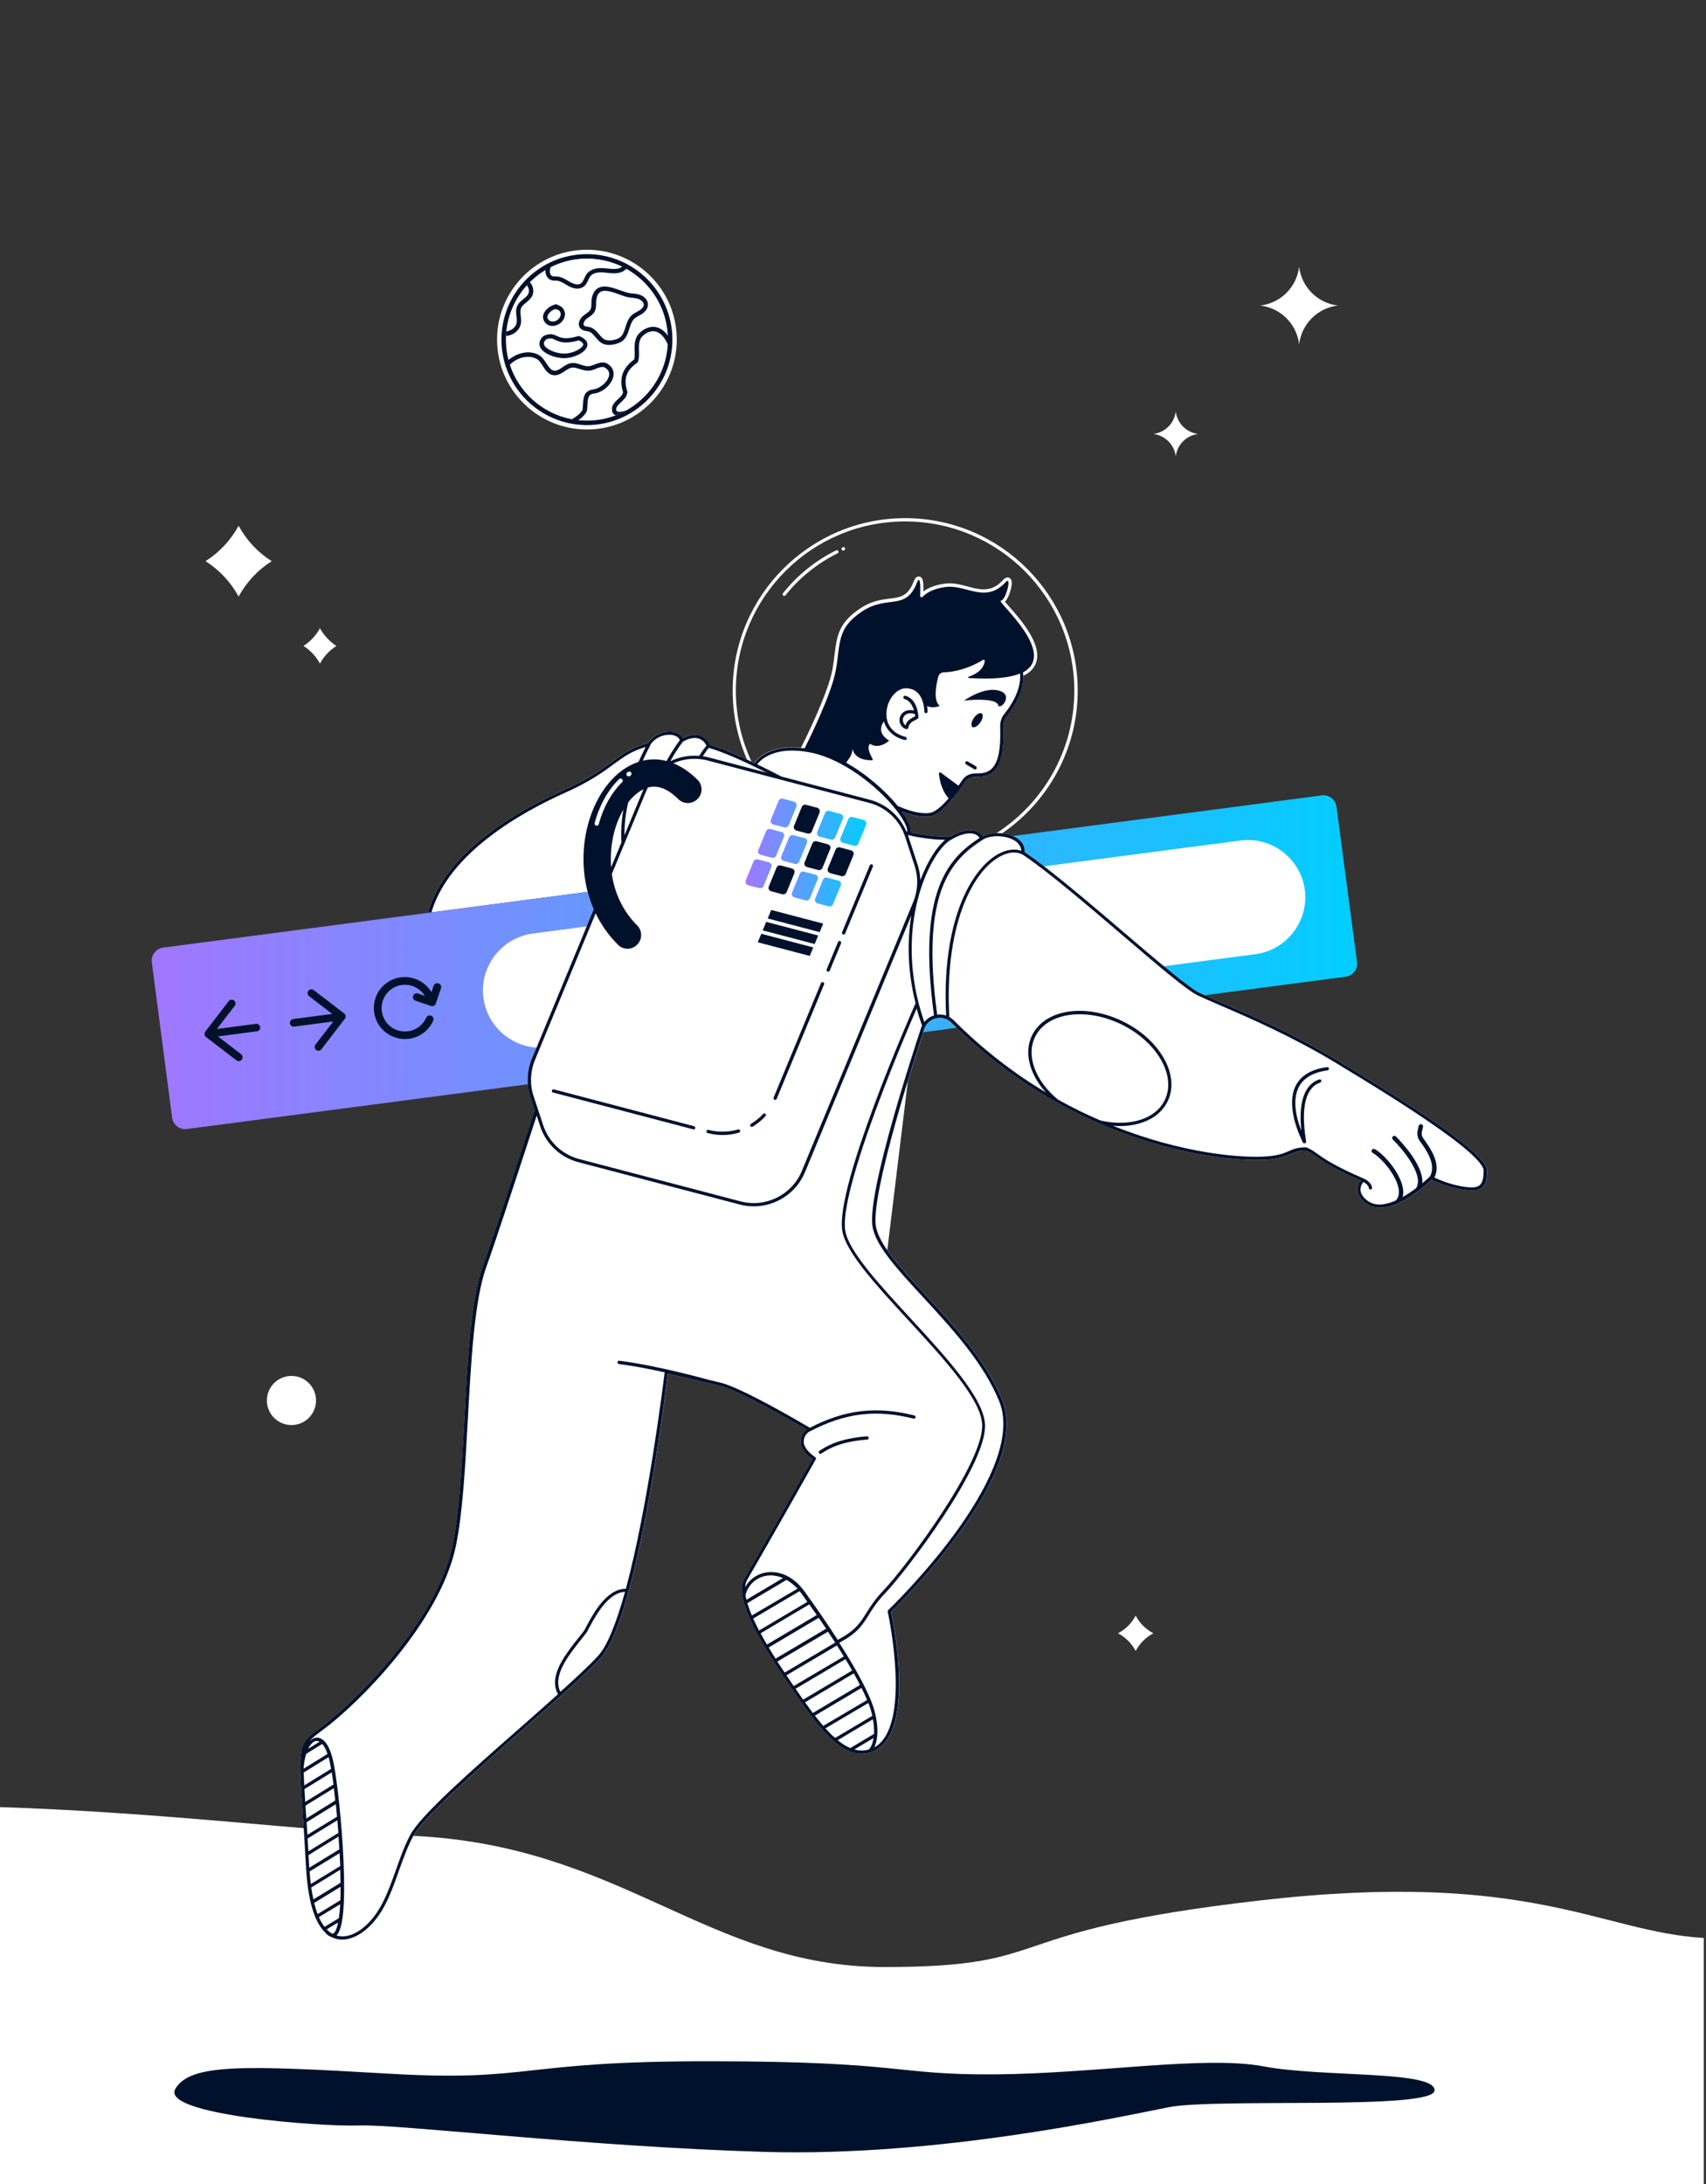 <svg width="400" height="512" viewBox="0 0 400 512" fill="none" xmlns="http://www.w3.org/2000/svg">
	<rect x="0" y="0" width="400" height="512" fill="#333333" stroke="none"/>
	<g clip-path="url(#clip0)">
		<path d="M399.5.0H-.5V512H399.5V0z" />
		<path d="M399.5 454.323C375.155 452.89 359.155 438.221 295.513 445.517 231.872 452.813 248.921 461.133 207.372 461.133 165.824 461.133 145.856 432.512 96.448 430.362 72.819 429.338 38.233 424.858-.525 423.629V512H399.475V454.323H399.5z" fill="#fff" />
		<path d="M336.371 490.035C336.371 494.771 285.247 491.802 273.983 494.003 262.745 496.205 220.326 505.677 179.238 504.473 138.15 503.27 93.376 497.946 84.262 498.278 75.148 498.611 37.67 495.795 41.1 489.728 44.556 483.661 57.561 484.198 91.276 486.144 125.017 488.09 121.075 483.174 166.643 483.226 212.211 483.251 209.651 486.477 233.331 486.298 257.011 486.118 282.432 481.818 296.281 484.429 310.131 487.04 336.345 485.325 336.371 490.035z" fill="#00112c" />
		<path d="M137.613 60.595C148.109 60.595 156.633 69.12 156.633 79.616 156.633 90.112 148.109 98.637 137.613 98.637 127.117 98.637 118.592 90.112 118.592 79.616 118.592 69.12 127.142 60.595 137.613 60.595z" fill="#fff" />
		<path d="M129.139 62.592C129.011 62.899 128.934 63.206 128.908 63.514 128.883 64 129.088 64.589 129.548 64.742 129.83 64.845 130.265 64.794 130.649 64.819 131.596 64.896 132.39 65.357 133.158 65.818 133.363 65.946 133.568 66.074 133.772 66.176 134.156 66.381 135.436 67.021 136.256 66.406 136.588 66.15 136.768 65.715 136.998 65.28 137.177 64.896 137.356 64.486 137.638 64.128 138.406 63.181 139.763 62.746 141.58 62.874 141.862 62.899 142.144 62.925 142.425 62.95 143.398 63.053 144.32 63.155 145.164 62.899 145.446 62.822 145.702 62.669 145.932 62.464 146.265 62.618 146.572 62.797 146.88 62.976 146.496 63.386 145.984 63.718 145.446 63.872 144.396 64.179 143.321 64.077 142.297 63.949 142.016 63.923 141.76 63.898 141.478 63.872 140.454 63.795 139.123 63.872 138.432 64.742 138.227 64.998 138.073 65.331 137.92 65.664 137.689 66.176 137.408 66.765 136.87 67.174 136.46 67.482 135.948 67.661 135.385 67.661 134.745 67.661 134.028 67.456 133.286 67.046 133.056 66.918 132.851 66.79 132.62 66.662 131.929 66.253 131.289 65.869 130.572 65.792 130.444 65.792 130.316 65.792 130.214 65.792 129.907 65.792 129.548 65.792 129.216 65.664 128.243 65.306 127.833 64.256 127.884 63.386 127.884 63.334 127.884 63.283 127.91 63.206 128.32 63.027 128.729 62.797 129.139 62.592zM139.251 92.262C141.35 92.032 143.526 90.061 143.833 88.115 143.961 87.347 143.884 85.939 142.016 85.069 141.99 85.043 141.964 85.043 141.913 85.043 141.017 84.838 140.224 85.146 139.43 85.453 138.918 85.658 138.432 85.837 137.945 85.862 137.408 85.888 136.819 85.709 136.23 85.504 135.462 85.248 134.668 84.992 133.824 85.146 133.081 85.274 132.441 85.709 131.852 86.118 131.187 86.579 130.598 86.963 129.958 86.912 129.164 86.81 128.704 86.067 128.14 85.222 127.731 84.608 127.321 83.968 126.732 83.482L126.707 83.456C125.555 82.662 124.07 82.406 122.56 82.739 121.331 82.995 120.153 83.61 119.18 84.429 119.283 84.787 119.385 85.171 119.513 85.53 120.384 84.659 121.536 83.994 122.764 83.763 123.66 83.584 124.94 83.533 126.118 84.326 126.553 84.685 126.937 85.248 127.27 85.811 127.884 86.758 128.55 87.834 129.83 87.962 130.854 88.064 131.673 87.501 132.416 87.014 132.953 86.656 133.465 86.298 134.003 86.195 134.592 86.093 135.232 86.298 135.897 86.502 136.563 86.707 137.254 86.938 137.996 86.912 138.636 86.886 139.225 86.656 139.788 86.426 140.428 86.17 141.043 85.939 141.606 86.067 142.528 86.502 142.937 87.168 142.809 87.987 142.579 89.472 140.736 91.085 139.097 91.29 136.844 91.597 136.768 93.363 136.691 94.797 136.665 95.258 136.64 95.718 136.563 96.154 135.948 97.075 135.283 97.536 134.617 97.946 134.412 98.074 134.233 98.202 134.028 98.33 134.515 98.432 135.027 98.509 135.539 98.56 136.153 98.15 136.87 97.587 137.484 96.614 137.51 96.563 137.536 96.512 137.561 96.461 137.689 95.923 137.715 95.386 137.74 94.848 137.843 93.261 137.945 92.442 139.251 92.262zM119.769 78.515C120.921 78.08 121.792 77.184 122.073 76.134 122.252 75.443 122.176 74.752 122.099 74.086 122.022 73.395 121.945 72.755 122.176 72.218 122.38 71.731 122.841 71.347 123.353 70.938 123.84 70.528 124.377 70.118 124.71 69.504 125.094 68.813 125.145 67.942 124.838 67.123 124.684 66.739 124.48 66.406 124.224 66.125 123.993 66.355 123.737 66.611 123.507 66.867 123.66 67.046 123.788 67.251 123.891 67.482 124.096 67.994 124.07 68.582 123.814 68.992 123.584 69.427 123.148 69.76 122.713 70.118 122.15 70.579 121.561 71.04 121.254 71.782 120.921 72.576 120.998 73.37 121.1 74.163 121.177 74.752 121.228 75.315 121.1 75.827 120.921 76.544 120.281 77.184 119.436 77.517 119.206 77.594 118.976 77.67 118.72 77.722 118.694 78.08 118.668 78.413 118.643 78.771 119.001 78.746 119.385 78.643 119.769 78.515zM144.627 96.41C144.499 96.307 144.448 96.077 144.499 95.718 144.652 95.181 145.113 94.746 145.625 94.285 146.265 93.67 147.008 93.005 147.11 91.955 147.11 91.878 147.11 91.827 147.084 91.75 146.137 88.883 146.854 86.784 149.414 85.018 149.516 84.941 149.568 84.864 149.619 84.736 149.875 83.891 149.849 83.046 149.824 82.202 149.798 81.229 149.772 80.307 150.156 79.514V79.488C150.412 78.848 151.718 77.645 153.152 77.645H153.177C154.508 77.67 155.712 78.771 156.633 80.845 156.659 80.435 156.684 80.026 156.684 79.616 156.684 79.334 156.684 79.053 156.659 78.771 155.481 77.082 154.176 76.646 153.203 76.621 151.334 76.595 149.67 78.054 149.235 79.078 148.748 80.102 148.774 81.178 148.8 82.227 148.825 82.944 148.851 83.635 148.697 84.275 145.932 86.272 145.088 88.781 146.086 91.955 145.984 92.57 145.497 93.005 144.934 93.542 144.345 94.08 143.731 94.643 143.526 95.462 143.526 95.488 143.526 95.488 143.526 95.514 143.372 96.486 143.731 96.973 144.064 97.203 144.166 97.28 144.268 97.331 144.371 97.382 145.216 97.05 146.035 96.691 146.828 96.256 145.779 96.563 144.96 96.666 144.627 96.41zM127.321 74.189C127.347 73.754 127.552 73.293 127.884 72.858 128.473 72.09 129.369 71.552 130.316 71.347 130.521 71.296 130.726 71.398 130.828 71.552 131.699 71.731 132.39 72.55 132.467 73.498 132.518 74.419 132.006 75.366 131.136 75.93 130.649 76.237 130.086 76.416 129.548 76.416 129.267 76.416 128.985 76.365 128.729 76.288 127.859 75.955 127.27 75.059 127.321 74.189zM128.345 74.266C128.32 74.675 128.652 75.136 129.088 75.315 129.548 75.469 130.112 75.392 130.598 75.085 131.136 74.726 131.494 74.138 131.468 73.574 131.443 73.037 130.956 72.55 130.47 72.55 130.368 72.55 130.24 72.525 130.163 72.448 129.6 72.627 129.062 73.011 128.704 73.472 128.499 73.754 128.371 74.035 128.345 74.266zM150.182 69.171C151.104 69.53 152 70.4 151.923 71.526 151.872 72.32 151.36 73.062 150.438 73.651 150.233 73.779 150.003 73.907 149.798 74.01 149.388 74.24 148.979 74.47 148.672 74.778 148.108 75.341 147.852 76.16 147.571 77.03 147.238 78.054 146.905 79.13 146.009 79.872 145.369 80.384 144.601 80.589 144.064 80.717 143.603 80.819 143.193 80.87 142.809 80.87 142.246 80.87 141.785 80.768 141.35 80.563 140.608 80.23 140.096 79.616 139.609 79.027 139.123 78.438 138.662 77.901 138.048 77.722 137.894 77.67 137.715 77.645 137.536 77.619 137.075 77.542 136.563 77.44 136.153 77.056 135.846 76.749 135.692 76.339 135.718 75.904 135.744 75.264 136.128 74.547 136.691 74.086 136.921 73.907 137.152 73.728 137.356 73.574 137.817 73.242 138.252 72.96 138.457 72.525 138.662 72.141 138.662 71.654 138.662 71.168 138.662 70.835 138.662 70.502 138.713 70.17 138.918 68.89 139.404 68.019 140.198 67.558 141.632 66.714 143.654 67.43 145.446 68.07 146.24 68.352 146.982 68.608 147.52 68.71 147.724 68.736 147.929 68.762 148.134 68.787 148.876 68.838 149.542 68.915 150.182 69.171zM149.798 70.118C149.286 69.914 148.723 69.862 148.108 69.786 147.878 69.76 147.673 69.734 147.443 69.709 146.777 69.606 145.984 69.325 145.164 69.018 144.038 68.608 142.835 68.173 141.836 68.173 141.452 68.173 141.094 68.25 140.787 68.429 140.275 68.736 139.942 69.35 139.814 70.323 139.763 70.579 139.763 70.861 139.763 71.168 139.763 71.757 139.737 72.397 139.456 72.986 139.123 73.626 138.56 74.035 138.022 74.394 137.817 74.547 137.612 74.675 137.433 74.829 137.1 75.11 136.844 75.571 136.819 75.93 136.819 76.083 136.844 76.211 136.947 76.314 137.126 76.493 137.408 76.544 137.766 76.595 137.971 76.621 138.176 76.672 138.406 76.723 139.302 77.005 139.891 77.696 140.454 78.362 140.889 78.874 141.299 79.386 141.836 79.616 142.348 79.846 143.04 79.872 143.91 79.693 144.576 79.539 145.062 79.36 145.42 79.053 146.086 78.515 146.342 77.645 146.649 76.698 146.956 75.75 147.264 74.752 148.006 74.01 148.416 73.6 148.902 73.344 149.363 73.088 149.568 72.986 149.772 72.858 149.952 72.755 150.31 72.525 150.924 72.038 150.95 71.45 150.95 70.886 150.387 70.349 149.798 70.118zM127.449 78.771C127.5 78.746 127.526 78.72 127.577 78.694 129.088 78.054 129.856 78.413 130.598 78.771 131.468 79.181 132.544 79.693 135.564 78.797 135.667 78.771 135.795 78.771 135.897 78.822 137.612 79.539 137.817 80.461 137.689 81.075 137.382 82.662 134.464 83.968 132.262 83.968 130.06 83.968 127.168 82.842 126.579 81.229 126.425 80.691 126.297 79.744 127.449 78.771zM127.577 80.819C127.961 81.869 130.316 82.893 132.313 82.893 134.31 82.893 136.563 81.69 136.742 80.845 136.819 80.41 136.204 80.026 135.718 79.795 132.441 80.742 131.136 80.128 130.188 79.667 129.523 79.36 129.113 79.155 128.064 79.565 127.347 80.23 127.526 80.691 127.577 80.819z" fill="#00112c" />
		<path d="M137.613 60.595C148.109 60.595 156.633 69.12 156.633 79.616 156.633 90.112 148.109 98.637 137.613 98.637 127.117 98.637 118.592 90.112 118.592 79.616 118.592 69.12 127.142 60.595 137.613 60.595zM137.613 59.571C126.553 59.571 117.568 68.557 117.568 79.616 117.568 90.675 126.553 99.661 137.613 99.661 148.672 99.661 157.657 90.675 157.657 79.616 157.657 68.557 148.697 59.571 137.613 59.571z" fill="#00112c" />
		<path d="M137.613 59.571C148.672 59.571 157.657 68.557 157.657 79.616 157.657 90.675 148.672 99.661 137.613 99.661 126.553 99.661 117.568 90.675 117.568 79.616 117.568 68.557 126.553 59.571 137.613 59.571zM137.613 58.547C125.99 58.547 116.544 67.994 116.544 79.616 116.544 91.239 125.99 100.685 137.613 100.685 149.235 100.685 158.681 91.239 158.681 79.616 158.681 67.994 149.235 58.547 137.613 58.547z" fill="#fff" />
		<path d="M68.339 334.08C71.52 334.08 74.099 331.501 74.099 328.32 74.099 325.139 71.52 322.56 68.339 322.56 65.158 322.56 62.579 325.139 62.579 328.32 62.579 331.501 65.158 334.08 68.339 334.08z" fill="#fff" />
		<path d="M275.673 106.982C275.34 104.243 273.164 102.067 270.425 101.734 273.164 101.402 275.34 99.226 275.673 96.486 276.006 99.226 278.182 101.402 280.921 101.734 278.182 102.067 276.006 104.243 275.673 106.982z" fill="#fff" />
		<path d="M55.949 139.853C54.105 136.474 51.443 133.606 48.192 131.558 51.417 129.51 54.105 126.643 55.949 123.264 57.792 126.643 60.454 129.51 63.705 131.558 60.454 133.606 57.792 136.474 55.949 139.853z" fill="#fff" />
		<path d="M266.278 387.046C265.356 385.28 263.897 383.821 262.131 382.899 263.897 381.978 265.356 380.518 266.278 378.752 267.2 380.518 268.659 381.978 270.425 382.899 268.659 383.821 267.2 385.28 266.278 387.046z" fill="#fff" />
		<path d="M75.02 155.571C74.099 153.882 72.768 152.448 71.155 151.424 72.768 150.4 74.099 148.966 75.02 147.277 75.942 148.966 77.273 150.4 78.886 151.424 77.273 152.448 75.916 153.882 75.02 155.571z" fill="#fff" />
		<path d="M304.601 80.717C304.038 75.955 300.275 72.192 295.513 71.629 300.275 71.066 304.038 67.302 304.601 62.541 305.165 67.302 308.928 71.066 313.689 71.629 308.953 72.166 305.165 75.955 304.601 80.717z" fill="#fff" />
		<path d="M313.561 248.576C303.219 242.304 293.311 238.029 286.758 235.213 284.633 234.291 282.79 233.498 281.331 232.806 278.771 231.603 271.398 225.28 263.564 218.598 255.475 211.686 246.335 203.878 240.447 199.91 240.396 199.885 240.345 199.834 240.294 199.808 240.345 198.374 239.628 197.197 238.22 196.352 237.324 195.814 236.172 195.482 234.969 195.354 245.644 188.058 252.684 175.795 252.684 161.92 252.684 139.622 234.534 121.472 212.236 121.472 189.939 121.472 171.788 139.622 171.788 161.92 171.788 167.654 172.991 173.107 175.142 178.048 172.121 176.64 169.203 175.437 166.412 174.592 165.9 173.517 165.132 172.774 164.134 172.442 162.956 172.058 161.497 172.288 160.063 173.082 159.705 172.339 158.911 171.802 157.862 171.597 156.07 171.264 153.433 171.93 151.871 174.208 148.006 175.258 145.983 176.742 143.449 178.586 141.017 180.378 137.971 182.605 132.134 185.216 122.022 189.696 104.486 199.424 100.364 213.837 100.339 213.888 100.339 213.939 100.364 213.99L100.748 213.939 137.817 209.075C138.175 210.458 138.636 211.814 139.225 213.171L124.71 248.218C123.532 251.059 123.404 254.234 124.351 257.152L125.375 260.275C120.153 276.326 115.238 291.251 113.267 296.73 110.425 304.589 109.631 318.976 108.889 332.877 108.3 343.629 107.686 354.739 106.124 362.291 102.438 380.006 83.289 399.053 75.148 405.018 69.926 408.832 69.951 409.139 70.975 424.55 71.206 428.006 71.487 432.282 71.769 437.555 72.178 445.21 73.638 450.355 76.121 452.89 76.659 453.53 77.145 453.914 77.606 454.042 77.734 454.118 77.887 454.195 78.041 454.246 78.783 454.579 79.551 454.707 80.268 454.707 82.572 454.707 84.594 453.325 85.516 452.608 89.791 449.178 91.609 444.083 93.529 438.656 94.502 435.917 95.5 433.101 96.857 430.541 99.186 426.086 111.628 415.155 122.585 405.504 130.111 398.874 137.228 392.627 140.812 388.762 149.439 379.443 155.916 327.706 156.607 322.022L168.639 324.838C173.222 325.888 186.303 333.491 189.171 335.155 188.582 335.59 187.763 336.486 187.763 338.022 187.763 339.942 189.734 341.53 190.502 342.067 189.068 344.602 179.187 362.138 174.579 370.022 173.324 372.173 173.99 375.782 176.601 381.107 179.059 386.099 182.873 391.834 185.535 395.699 191.705 404.685 196.595 411.162 202.047 411.162 202.457 411.162 202.841 411.136 203.251 411.059 205.222 410.701 206.86 409.6 208.063 407.782 213.414 399.77 209.471 380.262 208.959 377.882 210.137 376.73 217.791 369.178 224.601 359.859 234.534 346.266 238.041 335.616 235.02 328.218 231.257 318.976 223.654 310.758 216.947 303.488 213.439 299.674 210.214 296.192 208.038 293.069L212.851 253.542C214.412 248.397 215.871 243.942 216.742 241.28 217.151 240.051 218.15 239.104 219.379 238.771 219.404 238.771 219.43 238.797 219.481 238.797 219.507 238.797 219.507 238.797 219.532 238.797 219.609 238.797 219.686 238.746 219.737 238.694 220.556 238.541 221.375 238.669 222.118 239.027 222.143 239.053 222.169 239.053 222.195 239.053 222.553 239.232 222.886 239.488 223.193 239.77 252.275 269.005 287.628 272.794 297.74 271.821 300.377 271.565 301.555 271.027 302.63 270.566 303.628 270.131 304.422 269.773 306.239 269.747 307.135 270.106 307.75 270.541 308.569 271.13 310.131 272.23 312.486 273.92 319.065 276.762 318.451 277.632 318.22 278.502 318.399 279.373 318.732 281.267 320.78 282.394 320.857 282.445 326.054 285.466 334.297 277.914 335.731 276.557 336.55 276.966 339.212 278.221 342.566 278.81 344.844 279.219 346.483 279.296 347.532 278.426 348.351 277.734 348.735 276.48 348.735 274.509 348.633 270.362 331.763 259.584 313.561 248.576zM239.833 157.568C239.961 157.491 240.089 157.44 240.191 157.363 240.063 157.44 239.961 157.517 239.833 157.568zM235.686 142.31C237.99 144.922 243.007 150.426 242.342 154.419 243.007 150.426 237.99 144.922 235.686 142.31zM242.342 154.419C242.291 154.726 242.214 155.034 242.086 155.315 242.214 155.034 242.291 154.726 242.342 154.419zM242.086 155.315C241.958 155.597 241.804 155.878 241.599 156.134 241.804 155.904 241.958 155.622 242.086 155.315zM241.599 156.16C241.471 156.339 241.318 156.493 241.139 156.672 241.292 156.518 241.446 156.339 241.599 156.16zM241.113 156.672C241.036 156.749 240.934 156.826 240.831 156.902 240.934 156.826 241.036 156.749 241.113 156.672zM240.831 156.928C240.627 157.082 240.422 157.235 240.191 157.363 240.447 157.21 240.652 157.082 240.831 156.928zM234.995 141.517 235.02 141.542 234.995 141.517zM235.123 141.67C235.123 141.696 235.148 141.696 235.148 141.722 235.148 141.696 235.148 141.67 235.123 141.67zM235.276 141.85C235.302 141.875 235.302 141.875 235.327 141.901 235.302 141.875 235.302 141.85 235.276 141.85zM235.404 142.003C235.43 142.029 235.43 142.054 235.455 142.054 235.455 142.029 235.43 142.029 235.404 142.003zM235.583 142.182C235.609 142.208 235.635 142.259 235.686 142.285 235.635 142.259 235.609 142.234 235.583 142.182zM234.636 141.056c.026.0.026.0.0.0.026.0.026.0.0.0zM234.713 141.133c0 .025.0.025.0.0.0.025.0.025.0.0zM172.531 161.92C172.531 140.032 190.323 122.24 212.211 122.24 234.099 122.24 251.891 140.032 251.891 161.92 251.891 175.898 244.62 188.237 233.663 195.302 232.435 195.328 231.257 195.584 230.361 196.045 229.951 195.43 229.337 194.995 228.595 194.765 227.059 194.33 224.985 194.816 222.732 196.122 220.454 196.147 218.585 196.045 215.385 195.507 214.771 195.405 214.156 195.277 213.542 195.149 213.619 194.253 213.183 193.024 212.262 191.514 212.006 191.104 211.724 190.669 211.391 190.234 213.849 191.181 215.667 191.462 216.947 191.462 217.382 191.462 217.766 191.437 218.099 191.386 220.735 190.976 224.345 186.112 226.265 183.27 226.751 182.554 227.596 182.144 228.518 182.144 229.951 182.144 231.718 182.144 233.1 180.71 234.713 179.046 235.404 175.718 235.225 170.573 235.199 169.523 235.43 168.653 235.942 168.013 237.503 166.067 240.012 162.33 239.91 158.438 241.318 157.773 242.265 156.877 242.777 155.725 244.723 151.373 239.398 145.357 236.531 142.106 236.223 141.747 235.891 141.363 235.635 141.082 235.993 140.698 236.326 140.109 236.633 139.315 236.966 138.445 237.273 137.242 237.222 136.474 237.171 135.654 236.659 135.373 236.249 135.373 235.788 135.373 235.481 135.706 235.353 135.808L235.327 135.834 235.302 135.859C233.868 137.446 232.435 138.163 230.643 138.163 229.439 138.163 228.211 137.856 226.931 137.498 225.548 137.139 224.115 136.755 222.63 136.755 222.22 136.755 221.836 136.781 221.452 136.832 219.046 137.165 217.484 137.933 216.511 138.65 216.563 136.192 216.307 135.706 216.051 135.424 215.871 135.245 215.641 135.142 215.411 135.142 214.694 135.142 214.361 135.91 214.054 136.755 212.697 139.827 211.059 140.032 208.575 140.339 206.681 140.57 204.3 140.877 201.638 142.669 196.595 146.048 196.211 149.146 195.673 153.472 195.545 154.522 195.417 155.597 195.212 156.774 194.214 162.56 188.428 174.08 187.814 175.283 180.774 174.566 177.779 177.613 176.857 178.842 176.627 178.739 176.396 178.637 176.191 178.509 173.836 173.466 172.531 167.834 172.531 161.92z" fill="#fff" />
		<path d="M183.641 139.622C183.718 139.674 183.795 139.699 183.871 139.699 183.974 139.699 184.102 139.648 184.179 139.546 187.456 135.424 191.679 132.045 196.39 129.715 196.569 129.613 196.646 129.382 196.569 129.203 196.467 129.024 196.236 128.947 196.057 129.024 191.244 131.379 186.943 134.861 183.59 139.059 183.462 139.238 183.487 139.469 183.641 139.622z" fill="#fff" />
		<path d="M197.695 129.075C197.747 129.075 197.798 129.075 197.875 129.05 197.875 129.05 197.9 129.05 197.9 129.024 197.9 129.024 197.926 129.024 197.926 128.998 198.258 128.819 198.156 128.512 198.131 128.486 198.105 128.461 197.977 128.154 197.619 128.282 197.619 128.282 197.593 128.282 197.593 128.307 197.593 128.333 197.567 128.307 197.567 128.333 197.209 128.512 197.337 128.794 197.337 128.845 197.363 128.87 197.465 129.075 197.695 129.075z" fill="#fff" />
		<path d="M212.569 170.931C212.543 170.931 212.492 170.931 212.467 170.931 211.75 170.726 211.187 170.163 210.982 169.421 210.777 168.576 211.007 167.706 211.622 167.142 212.006 166.784 212.825 166.272 214.284 166.554 213.977 165.478 213.363 164.25 212.083 163.866 211.878 163.814 211.75 163.584 211.827 163.379 211.878 163.174 212.108 163.046 212.313 163.123 215.231 163.942 215.334 167.987 215.334 168.166 215.334 168.32 215.257 168.448 215.129 168.525 215.027 168.576 214.899 168.627 214.796 168.704 213.926 169.114 213.158 169.498 212.953 170.65 212.927 170.752 212.876 170.854 212.774 170.906 212.723 170.906 212.646 170.931 212.569 170.931zM213.491 167.219C212.953 167.219 212.492 167.373 212.159 167.68 211.75 168.064 211.596 168.653 211.75 169.216 211.852 169.574 212.031 169.856 212.313 170.035 212.697 168.832 213.619 168.397 214.463 167.987 214.489 167.962 214.54 167.962 214.566 167.936 214.566 167.782 214.54 167.603 214.489 167.373 214.131 167.27 213.798 167.219 213.491 167.219z" fill="#00112c" />
		<path d="M226.034 164.25C228.902 163.891 233.663 163.84 234.022 165.274 234.38 166.707 237.862 162.97 234.278 161.92 230.694 160.87 226.034 164.25 226.034 164.25z" fill="#00112c" />
		<path d="M229.852 169.369C230.457 168.499 230.609 167.557 230.191 167.267 229.773 166.976 228.944 167.447 228.339 168.318 227.734 169.189 227.582 170.13 228 170.421 228.418 170.711 229.248 170.24 229.852 169.369z" fill="#00112c" />
		<path d="M228.646 180.403C228.569 180.403 228.492 180.378 228.415 180.326 228.159 180.147 227.801 179.942 227.468 179.763 227.11 179.558 226.751 179.354 226.47 179.149 226.29 179.021 226.265 178.79 226.367 178.611 226.495 178.432 226.726 178.406 226.905 178.509 227.161 178.688 227.519 178.893 227.852 179.072 228.21 179.277 228.569 179.482 228.85 179.686 229.03 179.814 229.055 180.045 228.953 180.224 228.876 180.352 228.774 180.403 228.646 180.403z" fill="#00112c" />
		<path d="M192.345 340.838C192.217 340.838 192.089 340.787 192.038 340.659 191.91 340.48 191.961 340.25 192.14 340.122 195.136 338.099 198.464 337.101 203.276 336.717 203.481 336.691 203.66 336.87 203.686 337.075 203.712 337.28 203.532 337.459 203.328 337.485 198.643 337.843 195.443 338.816 192.55 340.762 192.473 340.813 192.396 340.838 192.345 340.838z" fill="#00112c" />
		<path d="M305.804 268.006C305.651 268.006 305.523 267.93 305.446 267.776 305.42 267.725 305.395 267.674 305.369 267.597 302.758 262.118 302.246 257.408 303.884 254.362 305.139 252.058 307.571 250.65 311.155 250.163 311.359 250.138 311.564 250.291 311.59 250.496 311.615 250.701 311.462 250.906 311.257 250.931 307.955 251.366 305.702 252.672 304.575 254.746 303.27 257.178 303.449 260.787 305.113 265.062 304.243 256.666 306.854 253.875 309.311 253.056 309.516 252.979 309.721 253.107 309.798 253.286 309.875 253.491 309.747 253.696 309.567 253.773 306.137 254.925 304.985 259.558 306.188 267.213 306.214 267.392 306.239 267.52 306.239 267.597 306.265 267.776 306.137 267.981 305.958 268.032 305.881 268.006 305.855 268.006 305.804 268.006z" fill="#00112c" />
		<path d="M193.011 216.525 192.191 218.522 180.006 215.322 180.825 213.325 193.011 216.525zM179.647 216.115 178.828 218.112 191.014 221.312 191.833 219.315 179.647 216.115zM178.495 218.906 177.676 220.902 189.862 224.102 190.681 222.106 178.495 218.906z" fill="#00112c" />
		<path d="M192.166 190.49 190.348 194.918C190.195 195.302 189.76 195.507 189.35 195.405L186.739 194.714C186.252 194.586 185.996 194.048 186.176 193.587L187.993 189.158C188.147 188.774 188.582 188.57 188.992 188.672L191.603 189.363C192.089 189.491 192.345 190.029 192.166 190.49zM189.222 203.264 191.833 203.955C192.243 204.058 192.652 203.853 192.832 203.469L194.649 199.04C194.854 198.579 194.572 198.042 194.086 197.914L191.475 197.222C191.065 197.12 190.656 197.325 190.476 197.709L188.659 202.138C188.454 202.598 188.736 203.136 189.222 203.264zM194.675 204.698 197.286 205.389C197.696 205.491 198.105 205.286 198.284 204.902L200.102 200.474C200.307 200.013 200.025 199.475 199.539 199.347L196.928 198.656C196.518 198.554 196.108 198.758 195.929 199.142L194.112 203.571C193.907 204.032 194.188 204.57 194.675 204.698zM182.08 203.392 180.262 207.821C180.057 208.282 180.339 208.819 180.825 208.947L183.436 209.638C183.846 209.741 184.256 209.536 184.435 209.152L186.252 204.723C186.457 204.262 186.176 203.725 185.689 203.597L183.078 202.906C182.668 202.778 182.233 203.008 182.08 203.392z" fill="#00112c" />
		<path d="M194.802 196.838 192.191 196.147C191.705 196.019 191.449 195.482 191.628 195.021L193.446 190.592C193.599 190.208 194.034 190.003 194.444 190.106L197.055 190.797C197.542 190.925 197.798 191.462 197.618 191.923L195.801 196.352C195.622 196.736 195.186 196.941 194.802 196.838zM198.898 192.026 197.081 196.454C196.876 196.915 197.158 197.453 197.644 197.581L200.255 198.272C200.665 198.374 201.074 198.17 201.254 197.786L203.071 193.357C203.276 192.896 202.994 192.358 202.508 192.23L199.897 191.539C199.487 191.437 199.052 191.642 198.898 192.026zM188.633 196.48 186.022 195.789C185.612 195.686 185.202 195.891 185.023 196.275L183.206 200.704C183.001 201.165 183.282 201.702 183.769 201.83L186.38 202.522C186.79 202.624 187.199 202.419 187.378 202.035L189.196 197.606C189.401 197.146 189.145 196.608 188.633 196.48zM187.532 204.826 185.714 209.254C185.51 209.715 185.791 210.253 186.278 210.381L188.889 211.072C189.298 211.174 189.708 210.97 189.887 210.586L191.705 206.157C191.91 205.696 191.628 205.158 191.142 205.03L188.53 204.339C188.121 204.211 187.686 204.442 187.532 204.826zM191.705 211.789 194.316 212.48C194.726 212.582 195.135 212.378 195.314 211.994L197.132 207.565C197.337 207.104 197.055 206.566 196.569 206.438L193.958 205.747C193.548 205.645 193.138 205.85 192.959 206.234L191.142 210.662C190.962 211.149 191.218 211.661 191.705 211.789zM184.921 193.485 186.738 189.056C186.943 188.595 186.662 188.058 186.175 187.93L183.564 187.238C183.154 187.136 182.745 187.341 182.566 187.725L180.748 192.154C180.543 192.614 180.825 193.152 181.311 193.28L183.922 193.971C184.332 194.074 184.767 193.869 184.921 193.485zM178.367 200.397 180.978 201.088C181.388 201.19 181.798 200.986 181.977 200.602L183.794 196.173C183.999 195.712 183.718 195.174 183.231 195.046L180.62 194.355C180.21 194.253 179.801 194.458 179.622 194.842L177.804 199.27C177.599 199.731 177.881 200.269 178.367 200.397zM176.678 201.958 174.86 206.387C174.655 206.848 174.937 207.386 175.423 207.514L178.034 208.205C178.444 208.307 178.854 208.102 179.033 207.718L180.85 203.29C181.055 202.829 180.774 202.291 180.287 202.163L177.676 201.472C177.266 201.37 176.831 201.574 176.678 201.958z" fill="url(#paint0_linear)" />
		<path d="M169.407 266.086C168.23 266.086 167.052 265.933 165.926 265.626 165.721 265.574 165.593 265.37 165.644 265.165 165.695 264.96 165.9 264.832 166.105 264.883 168.383 265.472 170.79 265.446 173.043 264.781 173.247 264.73 173.452 264.832 173.529 265.037 173.58 265.242 173.478 265.446 173.273 265.523 172.019 265.907 170.713 266.086 169.407 266.086z" fill="#00112c" />
		<path d="M162.649 264.755C162.623 264.755 162.572 264.755 162.547 264.755L129.676 256.128C129.471 256.077 129.343 255.872 129.395 255.667 129.446 255.462 129.651 255.334 129.855 255.386L162.726 264.013C162.931 264.064 163.059 264.269 163.007 264.474 162.982 264.653 162.828 264.755 162.649 264.755z" fill="#00112c" />
		<path d="M197.798 219.085C197.747 219.085 197.695 219.085 197.644 219.059 197.439 218.982 197.363 218.752 197.439 218.547L203.942 202.854C204.019 202.65 204.249 202.573 204.454 202.65 204.659 202.726 204.736 202.957 204.659 203.162L198.156 218.854C198.079 219.008 197.951 219.085 197.798 219.085z" fill="#00112c" />
		<path d="M194.188 227.789C194.137 227.789 194.086 227.789 194.035 227.763 193.83 227.686 193.753 227.456 193.83 227.251L196.492 220.826C196.569 220.621 196.799 220.544 197.004 220.621 197.209 220.698 197.286 220.928 197.209 221.133L194.547 227.558C194.47 227.712 194.342 227.789 194.188 227.789z" fill="#00112c" />
		<path d="M181.747 257.843C181.696 257.843 181.644 257.843 181.593 257.818 181.388 257.741 181.312 257.51 181.388 257.306L192.499 230.477C192.576 230.272 192.806 230.195 193.011 230.272 193.216 230.349 193.292 230.579 193.216 230.784L182.105 257.613C182.028 257.766 181.9 257.843 181.747 257.843z" fill="#00112c" />
		<path d="M176.268 264.192C176.14 264.192 176.012 264.115 175.935 264.013 175.833 263.834 175.884 263.603 176.063 263.475 177.113 262.835 178.086 262.067 178.931 261.145 179.084 260.992 179.315 260.992 179.468 261.12 179.622 261.273 179.622 261.504 179.494 261.657 178.598 262.605 177.599 263.449 176.473 264.115 176.396 264.166 176.345 264.192 176.268 264.192z" fill="#00112c" />
		<path d="M313.561 248.576C303.219 242.304 293.311 238.029 286.758 235.213 284.633 234.291 282.79 233.498 281.331 232.806 278.771 231.603 271.398 225.28 263.564 218.598 255.475 211.686 246.335 203.878 240.447 199.91 240.396 199.885 240.345 199.834 240.294 199.808 240.345 198.374 239.628 197.197 238.22 196.352 236.044 195.072 232.435 194.944 230.387 196.045 229.977 195.43 229.363 194.995 228.62 194.765 227.084 194.33 225.011 194.816 222.758 196.122 220.479 196.147 218.611 196.045 215.411 195.507 214.796 195.405 214.182 195.277 213.567 195.149 213.644 194.253 213.209 193.024 212.287 191.514 212.031 191.104 211.75 190.669 211.417 190.234 213.875 191.181 215.692 191.462 216.972 191.462 217.407 191.462 217.791 191.437 218.124 191.386 220.761 190.976 224.371 186.112 226.291 183.27 226.777 182.554 227.622 182.144 228.543 182.144 229.977 182.144 231.743 182.144 233.126 180.71 234.739 179.046 235.43 175.718 235.251 170.573 235.225 169.523 235.455 168.653 235.967 168.013 237.657 165.914 240.396 161.792 239.859 157.619 248.153 153.267 233.663 140.979 234.636 140.851 235.763 140.698 236.966 136.166 236.223 136.166 236.147 136.166 236.019 136.218 235.891 136.371 234.124 138.342 232.383 138.931 230.668 138.931 228.031 138.931 225.42 137.549 222.655 137.549 222.297 137.549 221.939 137.574 221.58 137.626 218.585 138.061 217.075 139.11 216.332 139.904 216.255 139.981 216.179 140.006 216.076 140.006 215.897 140.006 215.718 139.878 215.743 139.648 215.795 138.214 215.846 135.962 215.436 135.962 215.283 135.962 215.078 136.269 214.796 137.088 212.108 143.181 207.987 139.418 202.099 143.36 196.185 147.302 197.081 150.707 196.006 156.954 195.033 162.586 189.708 173.338 188.659 175.437 181.03 174.387 177.83 177.613 176.908 178.893 173.247 177.126 169.74 175.616 166.438 174.592 165.926 173.517 165.158 172.774 164.159 172.442 162.982 172.058 161.523 172.288 160.089 173.082 159.731 172.339 158.937 171.802 157.887 171.597 156.095 171.264 153.459 171.93 151.897 174.208 148.031 175.258 146.009 176.742 143.475 178.586 141.043 180.378 137.996 182.605 132.159 185.216 122.022 189.696 104.486 199.424 100.364 213.837 100.339 213.888 100.339 213.939 100.364 213.99L101.158 213.888C105.279 199.859 122.483 190.336 132.415 185.882 138.329 183.245 141.401 180.992 143.859 179.174 146.188 177.459 148.057 176.102 151.385 175.104 150.796 176.282 150.233 177.459 149.721 178.611 144.371 180.326 139.839 185.907 137.843 193.357 136.332 198.989 136.23 206.362 139.199 213.171L124.684 248.218C123.507 251.059 123.379 254.234 124.326 257.152L125.35 260.275C120.127 276.326 115.212 291.251 113.241 296.73 110.399 304.589 109.606 318.976 108.863 332.877 108.275 343.629 107.66 354.739 106.099 362.291 102.412 380.006 83.263 399.053 75.123 405.018 69.9 408.832 69.926 409.139 70.95 424.55 71.18 428.006 71.462 432.282 71.743 437.555 72.153 445.21 73.612 450.355 76.095 452.89 76.633 453.53 77.119 453.914 77.58 454.042 77.708 454.118 77.862 454.195 78.015 454.246 78.758 454.579 79.526 454.707 80.243 454.707 82.547 454.707 84.569 453.325 85.491 452.608 89.766 449.178 91.583 444.083 93.503 438.656 94.476 435.917 95.475 433.101 96.831 430.541 99.161 426.086 111.603 415.155 122.559 405.504 130.086 398.874 137.203 392.627 140.787 388.762 149.414 379.443 155.891 327.706 156.582 322.022L168.614 324.838C173.196 325.888 186.278 333.491 189.145 335.155 188.556 335.59 187.737 336.486 187.737 338.022 187.737 339.942 189.708 341.53 190.476 342.067 189.043 344.602 179.161 362.138 174.553 370.022 173.299 372.173 173.964 375.782 176.575 381.107 179.033 386.099 182.847 391.834 185.51 395.699 191.679 404.685 196.569 411.162 202.022 411.162 202.431 411.162 202.815 411.136 203.225 411.059 205.196 410.701 206.835 409.6 208.038 407.782 213.388 399.77 209.446 380.262 208.934 377.882 210.111 376.73 217.766 369.178 224.575 359.859 234.508 346.266 238.015 335.616 234.995 328.218 231.231 318.976 223.628 310.758 216.921 303.488 210.956 297.037 205.836 291.482 205.324 287.155 204.915 283.571 206.681 274.714 210.444 261.53 212.825 253.184 215.385 245.248 216.716 241.28 217.126 240.051 218.124 239.104 219.353 238.771 219.379 238.771 219.404 238.797 219.455 238.797 219.481 238.797 219.481 238.797 219.507 238.797 219.583 238.797 219.66 238.746 219.711 238.694 220.531 238.541 221.35 238.669 222.092 239.027 222.118 239.053 222.143 239.053 222.169 239.053 222.527 239.232 222.86 239.488 223.167 239.77 252.249 269.005 287.603 272.794 297.715 271.821 300.351 271.565 301.529 271.027 302.604 270.566 303.603 270.131 304.396 269.773 306.214 269.747 307.11 270.106 307.724 270.541 308.543 271.13 310.105 272.23 312.46 273.92 319.039 276.762 318.425 277.632 318.195 278.502 318.374 279.373 318.707 281.267 320.755 282.394 320.831 282.445 326.028 285.466 334.271 277.914 335.705 276.557 336.524 276.966 339.187 278.221 342.54 278.81 344.819 279.219 346.457 279.296 347.507 278.426 348.326 277.734 348.71 276.48 348.71 274.509 348.633 270.362 331.763 259.584 313.561 248.576zM215.231 196.25C217.971 196.71 219.737 196.864 221.606 196.89 219.686 198.477 217.51 201.779 215.795 206.336 215.743 205.133 215.539 203.955 215.18 202.803L212.953 195.994C212.927 195.917 212.902 195.84 212.876 195.763 213.644 195.942 214.438 196.122 215.231 196.25zM199.897 175.59C200.435 177.946 203.071 178.227 204.172 178.227 204.377 178.227 204.505 178.227 204.582 178.202 204.633 178.202 204.659 178.15 204.659 178.099 204.428 177.408 202.995 175.437 203.993 174.362 204.531 174.746 205.094 174.874 205.606 174.874 206.937 174.874 208.089 173.952 208.396 173.696 208.447 173.67 208.422 173.594 208.396 173.568 206.22 172.186 206.22 170.573 207.244 169.088 207.91 171.546 210.009 172.954 212.108 173.491 212.134 173.491 212.159 173.491 212.211 173.491 212.39 173.491 212.543 173.363 212.595 173.21 212.646 173.005 212.518 172.8 212.313 172.749 209.164 171.955 207.5 169.651 207.884 166.579 208.243 163.712 210.265 161.382 212.39 161.357 213.516 161.357 214.463 161.715 215.18 162.432 216.742 163.994 216.716 166.784 216.716 166.81 216.716 167.014 216.895 167.194 217.1 167.194 217.305 167.194 217.484 167.04 217.484 166.81 217.484 166.758 217.484 166.221 217.382 165.504 217.817 165.734 218.278 165.811 218.713 165.811 219.379 165.811 219.967 165.632 220.223 165.53 220.275 165.504 220.3 165.427 220.249 165.402 218.79 164.122 219.507 160.461 219.993 158.643 220.147 158.054 220.659 157.619 221.273 157.619 225.599 157.466 229.158 155.52 230.438 154.726 230.489 154.701 230.54 154.675 230.591 154.675 230.771 154.675 230.924 154.829 230.899 155.008 230.54 157.235 228.364 158.234 227.11 158.643 226.956 158.694 226.982 158.925 227.135 158.95 228.518 159.027 229.772 159.078 230.924 159.078 234.687 159.078 237.35 158.643 239.167 157.901 239.526 161.715 236.991 165.53 235.404 167.475 234.764 168.269 234.483 169.293 234.508 170.547 234.687 175.488 234.073 178.637 232.614 180.122 231.462 181.325 229.926 181.325 228.595 181.325 227.391 181.325 226.316 181.888 225.702 182.784 225.369 183.27 225.036 183.731 224.729 184.192L220.582 181.12C220.403 180.992 220.147 181.12 220.147 181.35 220.249 182.502 220.659 185.19 222.425 187.162 220.659 189.21 219.148 190.413 218.047 190.566 216.767 190.771 214.438 190.669 210.675 189.03 210.623 189.005 210.572 188.979 210.521 188.979 207.731 185.549 203.327 181.581 198.412 178.816 198.694 178.176 199.769 177.382 199.897 175.59zM190.143 176.435C197.798 177.997 205.759 184.422 209.881 189.568 210.547 190.387 211.11 191.181 211.545 191.898 212.339 193.178 212.748 194.227 212.723 194.944 212.646 194.918 212.569 194.918 212.492 194.893 210.931 191.232 207.782 188.493 203.891 187.469L183.206 182.042C181.286 181.043 179.391 180.07 177.523 179.174 178.547 177.894 181.926 174.771 190.143 176.435zM179.775 181.146 166.079 177.536C165.644 177.434 165.209 177.331 164.774 177.28 165.388 176.333 165.9 175.667 166.207 175.309 170.431 176.614 174.988 178.739 179.775 181.146zM160.089 173.901C161.42 173.082 162.803 172.8 163.852 173.158 164.62 173.414 165.235 173.952 165.644 174.822 165.235 175.283 164.62 176.102 163.929 177.203 161.574 176.998 159.244 177.459 157.171 178.458 158.015 176.87 159.014 175.334 160.089 173.901zM152.486 174.669C152.511 174.618 152.511 174.592 152.511 174.541 153.894 172.595 156.147 172.032 157.683 172.314 158.579 172.493 159.193 172.928 159.398 173.517 158.246 175.078 157.222 176.717 156.275 178.406 154.431 177.92 152.537 177.894 150.694 178.33 151.231 177.152 151.846 175.923 152.486 174.669zM147.289 188.109C148.364 186.701 149.593 185.651 150.873 185.037 150.873 185.062 150.847 185.088 150.847 185.114L146.419 195.814C146.393 193.331 146.675 190.746 147.289 188.109zM144.038 194.995C144.55 193.05 145.292 191.283 146.163 189.773 145.702 192.435 145.548 195.021 145.702 197.478L143.295 203.315C143.065 200.346 143.372 197.478 144.038 194.995zM125.094 256.922C124.198 254.157 124.326 251.187 125.427 248.499L139.66 214.118C140.915 216.704 142.604 219.187 144.883 221.466 145.497 222.08 146.291 222.413 147.135 222.413 147.98 222.413 148.799 222.08 149.388 221.466 150.643 220.211 150.643 218.189 149.388 216.934 145.855 213.402 144.063 209.101 143.449 204.902L151.539 185.395C151.641 185.139 151.769 184.883 151.897 184.627 151.923 184.627 151.923 184.627 151.948 184.602 154.227 183.987 156.582 184.909 159.014 187.315 160.268 188.57 162.291 188.57 163.545 187.315 164.159 186.701 164.492 185.907 164.492 185.062 164.492 184.218 164.159 183.398 163.545 182.81 161.753 181.018 159.859 179.738 157.887 178.944 159.423 178.253 161.113 177.894 162.828 177.894 163.852 177.894 164.876 178.022 165.9 178.278L203.763 188.211C207.782 189.261 210.956 192.256 212.236 196.198L214.463 203.008C215.359 205.773 215.231 208.742 214.131 211.43L187.993 274.534C185.689 280.115 179.519 283.187 173.683 281.651L135.82 271.718C131.801 270.669 128.627 267.674 127.347 263.731L125.094 256.922zM79.449 449.69 76.095 451.712C75.635 451.123 75.174 450.355 74.764 449.434L79.756 446.413C79.705 447.718 79.577 448.819 79.449 449.69zM79.807 445.466 74.483 448.717C74.175 447.949 73.919 447.104 73.663 446.106L79.859 442.317C79.859 443.469 79.833 444.518 79.807 445.466zM73.484 445.286C73.305 444.442 73.126 443.494 72.972 442.496L79.782 438.323C79.807 439.424 79.833 440.448 79.833 441.395L73.484 445.286zM72.87 441.677C72.767 440.755 72.665 439.782 72.588 438.733L79.628 434.432C79.654 435.098 79.705 435.789 79.731 436.454 79.756 436.787 79.756 437.12 79.782 437.453L72.87 441.677zM72.511 437.862C72.511 437.734 72.486 437.606 72.486 437.478 72.435 436.582 72.383 435.738 72.332 434.893L79.372 430.541C79.449 431.539 79.5 432.538 79.577 433.536L72.511 437.862zM72.307 434.022C72.255 432.973 72.179 431.949 72.127 431.002L79.091 426.726C79.167 427.699 79.27 428.698 79.347 429.696L72.307 434.022zM72.076 430.131C71.999 429.107 71.948 428.109 71.897 427.187L78.732 422.963C78.835 423.91 78.937 424.883 79.014 425.907L72.076 430.131zM71.82 426.317C71.769 425.677 71.743 425.062 71.692 424.474 71.667 424.064 71.641 423.68 71.615 423.296L78.271 419.2C78.374 420.122 78.502 421.094 78.604 422.093L71.82 426.317zM71.564 422.426C71.487 421.35 71.436 420.352 71.385 419.43L77.785 415.488C77.913 416.333 78.067 417.306 78.195 418.355L71.564 422.426zM77.529 414.746 71.334 418.56C71.283 417.434 71.231 416.435 71.206 415.539L77.043 411.93C77.196 412.493 77.35 413.133 77.478 413.85 77.529 414.106 77.58 414.387 77.631 414.669 77.58 414.72 77.529 414.746 77.529 414.746zM71.18 414.643C71.283 413.286 71.487 412.109 71.795 411.162L75.558 408.832C75.993 409.318 76.428 410.086 76.787 411.187L71.18 414.643zM72.255 409.984C72.793 408.883 73.459 408.218 74.124 408.141 74.38 408.115 74.636 408.166 74.918 408.32L72.255 409.984zM78.143 453.274C78.067 453.325 77.964 453.325 77.862 453.299 77.452 453.069 77.017 452.736 76.607 452.301L79.27 450.688C78.886 452.659 78.399 453.146 78.143 453.274zM140.198 388.224C138.201 390.4 135.078 393.318 131.391 396.621 131.161 396.16 130.982 395.674 130.931 395.136 130.444 391.68 133.644 387.635 136.23 384.384 136.742 383.744 137.228 383.13 137.638 382.566 137.638 382.541 137.663 382.541 137.663 382.515 139.276 379.418 141.964 374.221 145.651 373.299 145.958 373.222 146.239 373.197 146.547 373.171 144.601 380.16 142.476 385.766 140.198 388.224zM175.167 370.406C180.134 361.907 191.167 342.323 191.27 342.118 191.372 341.939 191.321 341.709 191.142 341.606 191.116 341.581 188.454 339.891 188.454 337.997 188.454 336.154 189.939 335.514 189.99 335.488c0 0 0 0 .025.0H190.041C198.182 331.238 205.401 330.368 214.207 332.57 214.412 332.621 214.617 332.493 214.668 332.288 214.719 332.083 214.591 331.878 214.387 331.827 205.478 329.6 198.131 330.445 189.887 334.72 188.019 333.619 173.785 325.222 168.767 324.096L166.284 323.507C166.131 323.456 154.073 320.102 145.215 319.002 145.011 318.976 144.806 319.13 144.78 319.334 144.755 319.539 144.908 319.744 145.113 319.77 148.492 320.205 152.358 320.947 155.839 321.715 155.507 324.454 151.923 353.254 146.751 372.454 146.316 372.454 145.881 372.506 145.471 372.608 141.478 373.581 138.687 378.957 137.023 382.182 136.614 382.72 136.153 383.334 135.641 383.949 132.979 387.302 129.651 391.501 130.188 395.29 130.291 395.955 130.495 396.595 130.828 397.184 128.115 399.616 125.119 402.253 122.073 404.941 110.502 415.104 98.547 425.626 96.166 430.208 94.783 432.819 93.785 435.686 92.812 438.426 90.918 443.725 89.151 448.742 85.055 452.019 84.031 452.838 81.471 454.554 78.886 453.734 80.422 452.326 80.985 446.515 80.55 436.429 80.166 427.494 79.116 418.074 78.297 413.722 77.171 407.68 74.995 407.27 74.099 407.373 73.51 407.45 72.972 407.757 72.486 408.294 73.177 407.398 74.175 406.656 75.609 405.606 83.852 399.59 103.155 380.365 106.892 362.419 108.479 354.842 109.094 343.68 109.683 332.902 110.451 319.053 111.219 304.742 114.035 296.986 115.98 291.635 120.716 277.197 125.836 261.53L126.63 263.962C127.987 268.16 131.366 271.334 135.641 272.461L173.503 282.394C174.579 282.675 175.679 282.803 176.755 282.803 181.875 282.803 186.687 279.731 188.735 274.816L213.67 214.605C212.799 220.032 212.62 227.072 214.668 235.187 213.337 238.208 195.775 278.272 197.491 288.563 198.335 293.606 205.478 301.363 213.03 309.555 221.324 318.566 229.926 327.91 230.284 333.85 230.822 342.784 212.313 367.437 207.193 372.787 205.145 374.938 204.07 376.627 203.123 378.138 201.715 380.39 200.614 382.182 196.748 384.256L196.415 384.435C194.188 380.954 191.551 377.139 188.582 373.018 186.995 370.816 184.998 369.357 182.796 368.794 180.774 368.282 178.777 368.538 177.113 369.562 176.115 370.176 175.321 371.021 174.758 372.045 174.732 371.456 174.886 370.893 175.167 370.406zM174.783 373.939C175.219 372.224 176.268 370.995 177.446 370.253 179.443 369.024 181.619 369.101 183.59 369.946L175.014 375.04C174.911 374.656 174.835 374.298 174.783 373.939zM176.294 378.726C175.859 377.702 175.5 376.73 175.219 375.834L184.409 370.381C185.356 370.918 186.227 371.61 186.995 372.429L176.294 378.726zM176.601 379.443 187.481 373.018C187.609 373.171 187.737 373.35 187.865 373.504 188.351 374.195 188.838 374.861 189.299 375.526L177.958 382.259C177.471 381.286 177.011 380.339 176.601 379.443zM178.342 382.899 189.759 376.115C190.348 376.96 190.937 377.805 191.5 378.624L179.827 385.536C179.315 384.666 178.803 383.77 178.342 382.899zM180.236 386.227 191.961 379.264C192.55 380.134 193.139 381.005 193.702 381.824L181.849 388.838C181.311 387.994 180.748 387.123 180.236 386.227zM182.259 389.53 194.137 382.515C194.726 383.386 195.289 384.256 195.827 385.075L183.974 392.115C183.411 391.27 182.822 390.4 182.259 389.53zM186.099 395.264C185.535 394.445 184.972 393.6 184.383 392.755L196.236 385.741C196.799 386.637 197.337 387.507 197.849 388.326L186.099 395.264zM186.534 395.904 198.233 388.966C198.796 389.888 199.308 390.758 199.795 391.629L188.3 398.464C187.737 397.619 187.148 396.774 186.534 395.904zM188.761 399.078 200.179 392.294C200.716 393.242 201.203 394.138 201.638 395.008L190.579 401.587C189.99 400.768 189.375 399.949 188.761 399.078zM191.065 402.202 201.996 395.699C202.508 396.723 202.943 397.67 203.302 398.541L193.011 404.608C192.371 403.84 191.731 403.046 191.065 402.202zM194.803 406.502C194.393 406.093 193.958 405.632 193.548 405.171L203.609 399.232C203.993 400.179 204.3 401.229 204.531 402.253L195.827 407.424C195.468 407.168 195.135 406.861 194.803 406.502zM203.711 410.138C203.507 410.189 203.276 410.24 203.046 410.291 202.15 410.445 201.254 410.394 200.307 410.138L204.812 407.45C204.659 408.55 204.3 409.498 203.711 410.138zM204.915 406.502 199.359 409.805C198.412 409.395 197.439 408.806 196.415 407.962L204.659 403.046C204.889 404.275 204.966 405.453 204.915 406.502zM215.948 241.024C214.643 245.018 212.057 252.954 209.676 261.299 205.836 274.765 204.095 283.494 204.531 287.232 205.068 291.789 210.291 297.446 216.332 304 222.988 311.219 230.566 319.386 234.278 328.499 237.913 337.382 230.668 350.208 223.961 359.398 216.639 369.408 208.345 377.395 208.243 377.472 208.14 377.574 208.115 377.702 208.14 377.83 208.191 378.035 212.799 399.283 207.398 407.373 206.732 408.371 205.939 409.139 204.991 409.626 206.271 406.989 205.759 402.586 204.326 398.95 202.943 395.443 200.383 390.758 196.774 385.126L197.03 384.973C201.075 382.797 202.227 380.954 203.686 378.598 204.607 377.114 205.657 375.45 207.654 373.376 212.262 368.589 231.513 343.45 230.95 333.875 230.591 327.654 221.887 318.208 213.516 309.094 206.041 300.979 198.975 293.325 198.182 288.486 197.491 284.262 200.23 273.766 206.118 258.125 209.779 248.371 213.644 239.386 214.924 236.442 215.283 237.773 215.718 239.104 216.204 240.486 216.102 240.64 216.025 240.819 215.948 241.024zM216.716 239.616C216.204 238.106 215.769 236.621 215.385 235.187 212.748 224.819 213.772 216.243 215.257 210.586 217.254 202.957 220.863 197.76 223.244 196.736 223.295 196.71 223.347 196.685 223.372 196.634 225.318 195.558 227.11 195.123 228.364 195.482 228.927 195.635 229.363 195.968 229.695 196.429 222.323 201.216 215.001 208.998 218.995 238.054 218.073 238.336 217.279 238.899 216.716 239.616zM221.836 238.08C221.171 237.85 220.454 237.773 219.737 237.875 215.769 208.922 223.167 201.523 230.412 196.864 232.153 195.712 235.737 195.763 237.785 196.992 238.527 197.427 239.372 198.195 239.475 199.45 237.785 198.861 235.763 199.194 233.74 200.397 227.545 204.083 220.735 216.166 221.836 238.08zM247.999 257.741C242.828 253.44 240.499 247.552 242.7 243.072 244.031 240.333 246.873 238.515 250.662 237.952 251.481 237.824 252.326 237.773 253.196 237.773 256.371 237.773 259.75 238.592 262.95 240.154 267.02 242.15 270.323 245.12 272.243 248.499 274.137 251.827 274.419 255.181 273.087 257.92 271.756 260.659 268.915 262.477 265.126 263.04 262.847 263.373 260.415 263.245 257.958 262.656 254.681 261.248 251.353 259.635 247.999 257.741zM346.918 277.862C346.099 278.554 344.588 278.451 342.591 278.093 339.75 277.581 337.369 276.557 336.319 276.07 337.958 272.819 335.321 269.133 334.015 267.29 333.913 267.162 333.836 267.034 333.734 266.906 333.375 266.394 333.247 265.728 333.427 265.139 333.503 264.806 333.58 264.474 333.657 264.166 333.708 263.885 333.529 263.629 333.247 263.552 332.966 263.501 332.71 263.68 332.633 263.962 332.582 264.243 332.505 264.55 332.428 264.858 332.198 265.754 332.351 266.726 332.889 267.494 332.966 267.622 333.068 267.75 333.171 267.878 334.374 269.568 336.883 273.075 335.244 275.84 335.167 275.917 334.502 276.557 333.478 277.402 333.913 272.947 327.59 266.726 327.283 266.419 327.078 266.214 326.745 266.214 326.566 266.419 326.361 266.624 326.361 266.957 326.566 267.136 328.819 269.338 334.015 275.533 332.019 278.554 331.097 279.245 330.022 279.987 328.87 280.627 328.972 280.243 329.023 279.859 329.023 279.424 328.972 275.84 324.953 270.874 322.342 269.389 322.086 269.261 321.779 269.338 321.651 269.568 321.523 269.824 321.599 270.131 321.83 270.259 324.236 271.642 327.974 276.275 327.999 279.424 327.999 280.269 327.769 280.934 327.257 281.446 325.081 282.394 322.854 282.803 321.087 281.779 321.062 281.779 319.295 280.781 319.014 279.245 318.886 278.554 319.116 277.811 319.654 277.094 320.14 277.35 320.883 277.862 320.934 278.502 320.959 278.707 321.113 278.861 321.318 278.861 321.343 278.861 321.343 278.861 321.369 278.861 321.574 278.835 321.727 278.656 321.702 278.451 321.574 277.069 319.833 276.326 319.705 276.275 312.87 273.331 310.489 271.642 308.902 270.515 308.006 269.875 307.366 269.414 306.342 269.005 306.291 268.979 306.239 268.979 306.188 268.979 304.14 268.979 303.193 269.414 302.195 269.85 301.196 270.285 300.07 270.797 297.561 271.053 291.75 271.616 277.516 270.566 260.927 263.91 261.491 263.962 262.028 263.987 262.566 263.987 263.462 263.987 264.358 263.936 265.228 263.782 269.273 263.168 272.294 261.197 273.753 258.227 275.212 255.258 274.905 251.648 272.883 248.09 270.886 244.582 267.481 241.485 263.257 239.437 259.033 237.389 254.527 236.57 250.508 237.158 246.463 237.773 243.443 239.744 241.983 242.714 239.987 246.784 241.446 251.878 245.209 256.102 237.939 251.75 230.591 246.195 223.603 239.181 223.295 238.874 222.937 238.618 222.579 238.387 222.041 228.608 223.116 219.802 225.651 212.89 227.75 207.206 230.745 202.982 234.124 200.986 236.326 199.68 238.399 199.501 239.987 200.474 245.823 204.416 254.963 212.224 263.027 219.11 271.244 226.125 278.31 232.192 280.972 233.421 282.457 234.112 284.3 234.906 286.425 235.827 292.953 238.643 302.835 242.918 313.151 249.139 320.908 253.824 328.998 258.79 335.679 263.424 345.74 270.362 347.865 273.254 347.865 274.432 347.865 276.25 347.558 277.325 346.918 277.862z" fill="#00112c" />
		<path d="M147.391 182.016C147.238 182.016 147.059 181.939 146.956 181.786 146.905 181.709 146.879 181.606 146.879 181.504 146.879 181.35 146.956 181.171 147.11 181.069L147.263 180.966C147.494 180.813 147.827 180.864 147.98 181.12 148.031 181.197 148.057 181.299 148.057 181.402 148.057 181.555 147.98 181.734 147.827 181.837L147.673 181.939C147.571 181.99 147.468 182.016 147.391 182.016z" fill="#fff" />
		<path d="M139.916 193.587C139.865 193.587 139.84 193.587 139.788 193.562 139.507 193.485 139.353 193.203 139.43 192.947 140.531 188.8 142.579 185.139 145.164 182.656 145.369 182.451 145.702 182.477 145.881 182.682 146.086 182.886 146.06 183.219 145.856 183.398 143.398 185.779 141.452 189.261 140.377 193.229 140.352 193.434 140.147 193.587 139.916 193.587z" fill="#fff" />
		<path d="M123.763 254.182 43.814 264.678C42.15 264.909 40.588 263.706 40.358 262.042L35.596 225.613C35.366 223.949 36.569 222.387 38.233 222.157L137.791 209.075C138.15 210.458 138.611 211.814 139.199 213.171L124.684 248.218C123.916 250.112 123.609 252.16 123.763 254.182zM222.118 239.027C222.092 239.027 222.067 239.002 222.041 239.002 221.299 238.643 220.479 238.515 219.66 238.669 219.609 238.72 219.532 238.746 219.455 238.771 219.43 238.771 219.43 238.771 219.404 238.771 219.379 238.771 219.353 238.771 219.302 238.746 218.073 239.078 217.075 240.026 216.665 241.254 216.588 241.485 216.511 241.741 216.409 241.997L224.294 240.947C223.884 240.538 223.475 240.154 223.065 239.744 222.809 239.462 222.476 239.232 222.118 239.027zM238.195 196.326C239.603 197.146 240.319 198.349 240.268 199.782 240.319 199.808 240.371 199.859 240.422 199.885 246.31 203.853 255.449 211.661 263.539 218.573 271.372 225.254 278.745 231.578 281.305 232.781 281.663 232.96 282.073 233.139 282.483 233.318L315.532 228.966C317.196 228.736 318.399 227.2 318.169 225.51L313.356 189.107C313.126 187.443 311.59 186.24 309.9 186.47L237.452 195.994C237.734 196.096 237.964 196.198 238.195 196.326z" fill="url(#paint1_linear)" />
		<path d="M244.825 203.085 290.854 197.043C298.175 196.07 304.959 201.293 305.932 208.614 306.905 215.936 301.683 222.72 294.361 223.693L272.908 226.509C270.092 224.179 266.867 221.414 263.564 218.598 257.267 213.222 250.355 207.334 244.825 203.085zM124.915 218.854C117.593 219.827 112.371 226.611 113.343 233.933 114.188 240.384 119.539 245.171 125.785 245.581L137.535 217.19 124.915 218.854z" fill="#fff" />
		<path d="M60.992 240.794C60.915 240.307 60.48 239.949 59.993 240.026L50.854 241.229 55.027 235.802C55.334 235.418 55.257 234.854 54.873 234.547 54.489 234.24 53.926 234.317 53.619 234.701L48.14 241.843C47.987 242.022 47.935 242.278 47.961 242.509 47.987 242.739 48.115 242.97 48.294 243.098L55.436 248.576C55.59 248.704 55.795 248.755 55.974 248.755 56.255 248.755 56.511 248.627 56.691 248.397 56.998 248.013 56.921 247.45 56.537 247.142L51.11 242.97 60.249 241.766C60.71 241.741 61.043 241.306 60.992 240.794z" fill="#00112c" />
		<path d="M81.036 238.182C81.011 237.952 80.883 237.722 80.703 237.594L73.561 232.115C73.177 231.808 72.614 231.885 72.307 232.269 71.999 232.653 72.076 233.216 72.46 233.523L77.887 237.696 68.748 238.899C68.262 238.976 67.903 239.411 67.98 239.898 68.031 240.358 68.415 240.666 68.876 240.666 68.927 240.666 68.953 240.666 69.004 240.666L78.143 239.462 73.971 244.89C73.663 245.274 73.74 245.837 74.124 246.144 74.278 246.272 74.483 246.323 74.662 246.323 74.943 246.323 75.199 246.195 75.379 245.965L80.857 238.822C80.985 238.643 81.062 238.413 81.036 238.182z" fill="#00112c" />
		<path d="M102.796 230.528C102.336 230.374 101.824 230.63 101.67 231.091L101.158 232.602C100.876 232.115 100.544 231.68 100.134 231.27 98.547 229.632 96.243 228.813 93.964 229.12 89.996 229.632 87.18 233.293 87.718 237.261 87.974 239.181 88.947 240.896 90.508 242.074 91.788 243.046 93.324 243.584 94.912 243.584 95.219 243.584 95.552 243.558 95.884 243.533 98.393 243.2 100.518 241.613 101.568 239.309 101.772 238.848 101.568 238.336 101.107 238.131 100.646 237.926 100.134 238.131 99.929 238.592 99.136 240.333 97.548 241.536 95.654 241.766 94.195 241.946 92.761 241.562 91.609 240.691 90.457 239.821 89.715 238.515 89.51 237.056 89.126 234.061 91.225 231.322 94.22 230.912 95.961 230.682 97.651 231.27 98.88 232.525 99.161 232.806 99.417 233.139 99.622 233.472L97.984 232.909C97.523 232.755 97.011 233.011 96.857 233.472 96.704 233.933 96.96 234.445 97.42 234.598L101.056 235.827C101.158 235.853 101.235 235.878 101.337 235.878 101.721 235.878 102.054 235.648 102.182 235.264L103.411 231.629C103.539 231.194 103.283 230.682 102.796 230.528z" fill="#00112c" />
	</g>
	<defs>
		<linearGradient id="paint0_linear" x1="174.792" y1="187.212" x2="203.139" y2="187.212" gradientUnits="userSpaceOnUse">
			<stop stop-color="#a177ff" />
			<stop offset="1" stop-color="#02ceff" />
		</linearGradient>
		<linearGradient id="paint1_linear" x1="35.568" y1="186.442" x2="318.197" y2="186.442" gradientUnits="userSpaceOnUse">
			<stop stop-color="#a177ff" />
			<stop offset="1" stop-color="#02ceff" />
		</linearGradient>
		<clipPath id="clip0">
			<path d="M0 0h4e2v512H0z" fill="#fff" transform="translate(-0.5)" />
		</clipPath>
	</defs>
</svg>
